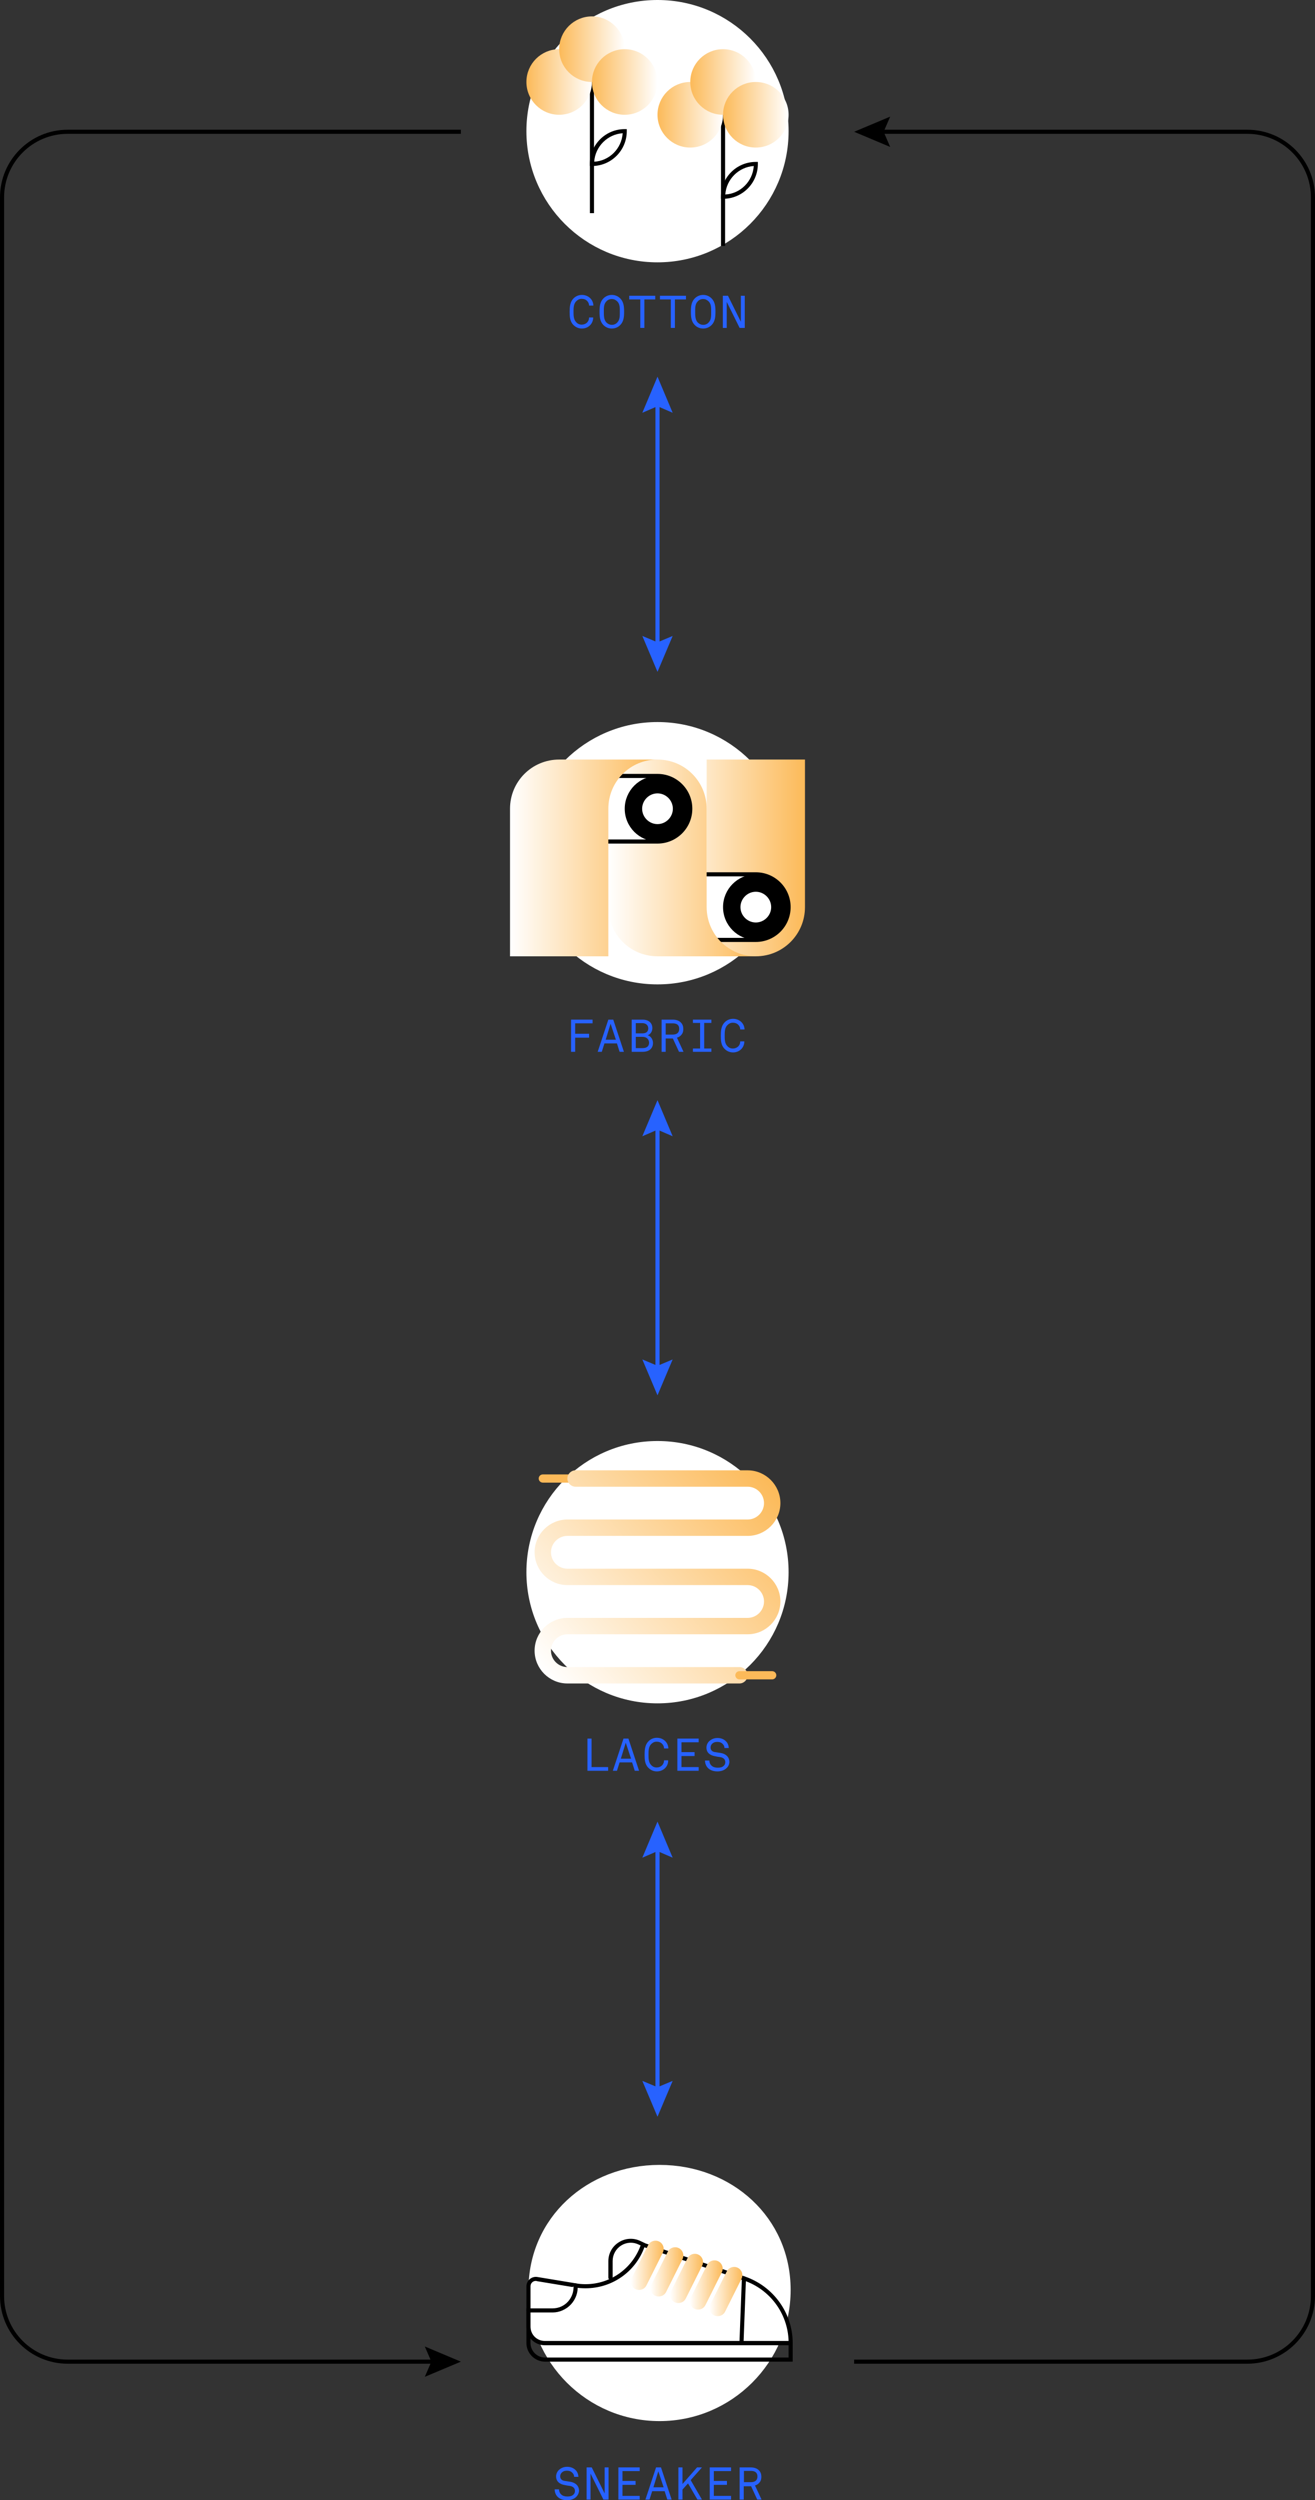 <?xml version="1.0" encoding="utf-8"?>
<!-- Generator: Adobe Illustrator 18.0.0, SVG Export Plug-In . SVG Version: 6.00 Build 0)  -->
<!DOCTYPE svg PUBLIC "-//W3C//DTD SVG 1.1//EN" "http://www.w3.org/Graphics/SVG/1.1/DTD/svg11.dtd">
<svg version="1.1" xmlns="http://www.w3.org/2000/svg" xmlns:xlink="http://www.w3.org/1999/xlink" x="0px" y="0px"
	 viewBox="0 0 642 1219.9" enable-background="new 0 0 642 1219.9" xml:space="preserve">
<rect x="0" y="0" width="642" height="1219.9" fill="#333333" stroke="none"/>
<g id="Слой_1">
	<g>
		<g>
			<g>
				<path fill="#FFFFFF" d="M258,1117.3c0-35.3,28.7-61,64-61s64,25.7,64,61c0,35.3-28.7,64-64,64S258,1152.7,258,1117.3z"/>
				<path d="M387,1152.3H266.1c-5,0-9.1-4.1-9.1-9.1v-17l130,16.2V1152.3z M259,1128.4v14.8c0,3.9,3.2,7.1,7.1,7.1H385v-6.1
					L259,1128.4z"/>
				<g>
					<path fill="#FFFFFF" d="M258,1135.2v-19.7c0-2.3,2-4,4.2-3.6l18.8,3.1c14.4,2.4,28.3-6,33-19.8l0,0l49.2,16.4
						c13.6,4.5,22.8,17.3,22.8,31.6l0,0H266C261.6,1143.3,258,1139.7,258,1135.2z"/>
					<path d="M386,1144.3H266c-5,0-9-4-9-9v-19.7c0-2.8,2.5-5.1,5.4-4.6l18.8,3.1c1.6,0.3,3.1,0.4,4.7,0.4
						c12.3,0,23.2-7.9,27.1-19.6l0.3-0.9l50.2,16.7c14,4.7,23.5,17.8,23.5,32.5v1L386,1144.3z M261.6,1112.9c-1.5,0-2.6,1.2-2.6,2.6
						v19.7c0,3.9,3.1,7,7,7h119c-0.4-13.5-9.2-25.3-22.1-29.6l-48.3-16.1c-4.4,12-15.8,20-28.7,20c-1.7,0-3.4-0.1-5.1-0.4l-18.8-3.1
						C261.9,1112.9,261.8,1112.9,261.6,1112.9z"/>
				</g>
				<path d="M362,1144.3C362,1144.3,362,1144.3,362,1144.3c-0.6,0-1-0.5-1-1l1.2-31.6c0-0.6,0.5-1,1-1c0.6,0,1,0.5,1,1l-1.2,31.6
					C363,1143.8,362.5,1144.3,362,1144.3z"/>
				<g>
					<linearGradient id="SVGID_1_" gradientUnits="userSpaceOnUse" x1="307.999" y1="1105.261" x2="324.001" y2="1105.261">
						<stop  offset="0" style="stop-color:#FFFFFF"/>
						<stop  offset="1" style="stop-color:#FCBA59"/>
					</linearGradient>
					<path fill="url(#SVGID_1_)" d="M312,1117.3c-0.6,0-1.2-0.1-1.8-0.4c-2-1-2.8-3.4-1.8-5.4l8-16c1-2,3.4-2.8,5.4-1.8
						c2,1,2.8,3.4,1.8,5.4l-8,16C314.9,1116.5,313.5,1117.3,312,1117.3z"/>
					<linearGradient id="SVGID_2_" gradientUnits="userSpaceOnUse" x1="317.599" y1="1108.461" x2="333.6" y2="1108.461">
						<stop  offset="0" style="stop-color:#FFFFFF"/>
						<stop  offset="1" style="stop-color:#FCBA59"/>
					</linearGradient>
					<path fill="url(#SVGID_2_)" d="M321.6,1120.5c-0.6,0-1.2-0.1-1.8-0.4c-2-1-2.8-3.4-1.8-5.4l8-16c1-2,3.4-2.8,5.4-1.8
						c2,1,2.8,3.4,1.8,5.4l-8,16C324.5,1119.7,323.1,1120.5,321.6,1120.5z"/>
					<linearGradient id="SVGID_3_" gradientUnits="userSpaceOnUse" x1="327.199" y1="1111.661" x2="343.2" y2="1111.661">
						<stop  offset="0" style="stop-color:#FFFFFF"/>
						<stop  offset="1" style="stop-color:#FCBA59"/>
					</linearGradient>
					<path fill="url(#SVGID_3_)" d="M331.2,1123.7c-0.6,0-1.2-0.1-1.8-0.4c-2-1-2.8-3.4-1.8-5.4l8-16c1-2,3.4-2.8,5.4-1.8
						c2,1,2.8,3.4,1.8,5.4l-8,16C334.1,1122.9,332.7,1123.7,331.2,1123.7z"/>
					<linearGradient id="SVGID_4_" gradientUnits="userSpaceOnUse" x1="336.799" y1="1114.861" x2="352.8" y2="1114.861">
						<stop  offset="0" style="stop-color:#FFFFFF"/>
						<stop  offset="1" style="stop-color:#FCBA59"/>
					</linearGradient>
					<path fill="url(#SVGID_4_)" d="M340.8,1126.9c-0.6,0-1.2-0.1-1.8-0.4c-2-1-2.8-3.4-1.8-5.4l8-16c1-2,3.4-2.8,5.4-1.8
						c2,1,2.8,3.4,1.8,5.4l-8,16C343.7,1126.1,342.3,1126.9,340.8,1126.9z"/>
					<linearGradient id="SVGID_5_" gradientUnits="userSpaceOnUse" x1="346.399" y1="1118.061" x2="362.401" y2="1118.061">
						<stop  offset="0" style="stop-color:#FFFFFF"/>
						<stop  offset="1" style="stop-color:#FCBA59"/>
					</linearGradient>
					<path fill="url(#SVGID_5_)" d="M350.4,1130.1c-0.6,0-1.2-0.1-1.8-0.4c-2-1-2.8-3.4-1.8-5.4l8-16c1-2,3.4-2.8,5.4-1.8
						c2,1,2.8,3.4,1.8,5.4l-8,16C353.3,1129.3,351.9,1130.1,350.4,1130.1z"/>
				</g>
				<g>
					<path fill="#FFFFFF" d="M258,1127.3h11.8c6.6,0,11.8-5.6,11.2-12.2v0"/>
					<path d="M269.8,1128.3H258c-0.6,0-1-0.4-1-1s0.4-1,1-1h11.8c2.9,0,5.6-1.2,7.5-3.3s2.9-4.9,2.7-7.8c0-0.6,0.4-1,0.9-1.1
						c0.6,0,1,0.4,1.1,0.9c0.3,3.4-0.9,6.8-3.2,9.3C276.5,1126.8,273.2,1128.3,269.8,1128.3z"/>
				</g>
				<path d="M298,1112.3c-0.6,0-1-0.4-1-1v-8c0-3.8,1.9-7.3,5.2-9.3c3.2-2,7.2-2.2,10.6-0.5l1.7,0.8c0.5,0.2,0.7,0.8,0.4,1.3
					c-0.2,0.5-0.8,0.7-1.3,0.4l-1.7-0.8c-2.8-1.4-6-1.2-8.6,0.4c-2.6,1.6-4.2,4.5-4.2,7.6v8C299,1111.8,298.6,1112.3,298,1112.3z"/>
			</g>
			<g>
				<g>
					<path fill="#2762FF" d="M281.3,1218.3c-1.1,1.1-2.8,1.6-4.4,1.6c-1.9,0-3.4-0.5-4.5-1.5c-1-0.9-1.6-2.3-1.6-3.8h2.1
						c0,0.9,0.4,1.9,1.1,2.5c0.7,0.7,1.8,1,3,1c1.2,0,2.2-0.2,2.9-0.9c0.5-0.4,0.8-1,0.8-1.8c0-1.2-0.7-2.2-2.6-2.5
						c-0.9-0.1-1.6-0.2-2.4-0.4c-2.4-0.4-4.2-1.7-4.2-4.2c0-1.2,0.5-2.3,1.3-3.1c1.1-1,2.4-1.6,4.1-1.6c1.5,0,3,0.5,4,1.5
						c1,0.9,1.4,2.1,1.5,3.4h-2.1c0-0.8-0.3-1.4-0.8-1.9c-0.6-0.7-1.5-1.1-2.7-1.1c-1.1,0-2,0.3-2.7,1.1c-0.4,0.5-0.6,1-0.6,1.7
						c0,1.4,1.1,2.1,2.3,2.2c0.9,0.1,1.7,0.3,2.6,0.4c2.6,0.4,4.3,2,4.3,4.5C282.6,1216.5,282.1,1217.5,281.3,1218.3z"/>
					<path fill="#2762FF" d="M294.6,1219.6l-6.3-12.7v12.7h-1.9v-15.7h2.5l6.3,12.7v-12.7h1.9v15.7H294.6z"/>
					<path fill="#2762FF" d="M301.9,1219.6v-15.7h10.4v1.8h-8.4v4.8h6.4v1.9h-6.4v5.4h8.4v1.8H301.9z"/>
					<path fill="#2762FF" d="M325.8,1219.6l-1.3-4.1h-6.1l-1.3,4.1h-2l5.2-15.7h2.4l5.2,15.7H325.8z M321.4,1205.8l-2.4,7.8h5
						L321.4,1205.8z"/>
					<path fill="#2762FF" d="M340.5,1219.6l-4.6-7.9l-2.7,3v4.9h-2v-15.7h2v8.1l7.1-8.1h2.4l-5.5,6.2l5.5,9.5H340.5z"/>
					<path fill="#2762FF" d="M346.5,1219.6v-15.7h10.4v1.8h-8.4v4.8h6.4v1.9h-6.4v5.4h8.4v1.8H346.5z"/>
					<path fill="#2762FF" d="M369.7,1219.6l-3-6.5h-3.6v6.5h-2v-15.7h5.4c1.8,0,3.1,0.5,4,1.4c0.8,0.8,1.2,1.8,1.2,3.2
						c0,1.4-0.4,2.3-1.2,3.1c-0.5,0.5-1.1,0.9-1.9,1.1l3.2,6.9H369.7z M366.6,1205.6h-3.4v5.5h3.4c1.9,0,3.2-0.8,3.2-2.8
						S368.4,1205.6,366.6,1205.6z"/>
				</g>
			</g>
		</g>
		<g>
			<g>
				<circle fill="#FFFFFF" cx="321" cy="416.3" r="64"/>
				<g>
					
						<linearGradient id="SVGID_6_" gradientUnits="userSpaceOnUse" x1="697" y1="-489.987" x2="625" y2="-489.987" gradientTransform="matrix(-1 0 0 -1 1018 -71.379)">
						<stop  offset="0" style="stop-color:#FFFFFF"/>
						<stop  offset="1" style="stop-color:#FCBA59"/>
					</linearGradient>
					<path fill="url(#SVGID_6_)" d="M369,466.6c13.3,0,24-10.7,24-24v-72h-48v72c0,13.3-10.7,24-24,24H369z"/>
					<g>
						<path fill="#FFFFFF" d="M321,458.6h48c8.8,0,16-7.2,16-16v0c0-8.8-7.2-16-16-16h-48c-8.8,0-16,7.2-16,16v0
							C305,451.4,312.2,458.6,321,458.6z"/>
						<path d="M369,459.6h-48c-9.4,0-17-7.6-17-17s7.6-17,17-17h48c9.4,0,17,7.6,17,17S378.4,459.6,369,459.6z M321,427.6
							c-8.3,0-15,6.7-15,15s6.7,15,15,15h48c8.3,0,15-6.7,15-15s-6.7-15-15-15H321z"/>
					</g>
					
						<linearGradient id="SVGID_7_" gradientUnits="userSpaceOnUse" x1="297" y1="-633.987" x2="369" y2="-633.987" gradientTransform="matrix(1 0 0 -1 0 -215.379)">
						<stop  offset="0" style="stop-color:#FFFFFF"/>
						<stop  offset="1" style="stop-color:#FCBA59"/>
					</linearGradient>
					<path fill="url(#SVGID_7_)" d="M321,466.6c-13.3,0-24-10.7-24-24v-48c0-13.3,10.7-24,24-24h0c13.3,0,24,10.7,24,24v48
						c0,13.3,10.7,24,24,24H321z"/>
					<g>
						<path fill="#FFFFFF" d="M273,410.6h48c8.8,0,16-7.2,16-16v0c0-8.8-7.2-16-16-16h-48c-8.8,0-16,7.2-16,16v0
							C257,403.4,264.2,410.6,273,410.6z"/>
						<path d="M321,411.6h-48c-9.4,0-17-7.6-17-17s7.6-17,17-17h48c9.4,0,17,7.6,17,17S330.4,411.6,321,411.6z M273,379.6
							c-8.3,0-15,6.7-15,15s6.7,15,15,15h48c8.3,0,15-6.7,15-15s-6.7-15-15-15H273z"/>
					</g>
					<linearGradient id="SVGID_8_" gradientUnits="userSpaceOnUse" x1="249" y1="418.608" x2="321" y2="418.608">
						<stop  offset="0" style="stop-color:#FFFFFF"/>
						<stop  offset="1" style="stop-color:#FCBA59"/>
					</linearGradient>
					<path fill="url(#SVGID_8_)" d="M273,370.6c-13.3,0-24,10.7-24,24v72h48v-72c0-13.3,10.7-24,24-24H273z"/>
					<circle cx="321" cy="394.6" r="16"/>
					<circle cx="369" cy="442.6" r="16"/>
					<g>
						<path fill="#FFFFFF" d="M321,402.6L321,402.6c-4.4,0-8-3.6-8-8v0c0-4.4,3.6-8,8-8l0,0c4.4,0,8,3.6,8,8v0
							C329,399,325.4,402.6,321,402.6z"/>
						<path d="M321,403.1c-4.7,0-8.5-3.8-8.5-8.5s3.8-8.5,8.5-8.5s8.5,3.8,8.5,8.5S325.7,403.1,321,403.1z M321,387.1
							c-4.1,0-7.5,3.4-7.5,7.5s3.4,7.5,7.5,7.5s7.5-3.4,7.5-7.5S325.1,387.1,321,387.1z"/>
					</g>
					<g>
						<path fill="#FFFFFF" d="M369,450.6L369,450.6c-4.4,0-8-3.6-8-8v0c0-4.4,3.6-8,8-8l0,0c4.4,0,8,3.6,8,8v0
							C377,447,373.4,450.6,369,450.6z"/>
						<path d="M369,451.1c-4.7,0-8.5-3.8-8.5-8.5s3.8-8.5,8.5-8.5s8.5,3.8,8.5,8.5S373.7,451.1,369,451.1z M369,435.1
							c-4.1,0-7.5,3.4-7.5,7.5s3.4,7.5,7.5,7.5s7.5-3.4,7.5-7.5S373.1,435.1,369,435.1z"/>
					</g>
				</g>
			</g>
			<g>
				<g>
					<path fill="#2762FF" d="M280.8,499.3v5.1h6.8v1.9h-6.8v6.9h-2v-15.7h10.5v1.8H280.8z"/>
					<path fill="#2762FF" d="M302.5,513.2l-1.3-4.1h-6.1l-1.3,4.1h-2l5.2-15.7h2.4l5.2,15.7H302.5z M298.1,499.5l-2.4,7.8h5
						L298.1,499.5z"/>
					<path fill="#2762FF" d="M317.7,511.8c-0.9,1-2.4,1.4-4,1.4h-5.3v-15.7h5.3c1.5,0,2.9,0.4,3.8,1.4c0.6,0.6,1,1.6,1,2.7
						c0,1.5-0.8,3-2.3,3.5c1.6,0.5,2.6,2.1,2.6,3.8C318.8,510.1,318.4,511.1,317.7,511.8z M313.6,499.2h-3.2v5h3.3
						c1.6,0,2.8-0.7,2.8-2.5C316.4,500,315.1,499.2,313.6,499.2z M313.7,505.9h-3.3v5.5h3.4c1.7,0,3.1-0.7,3.1-2.7
						C316.8,506.9,315.5,505.9,313.7,505.9z"/>
					<path fill="#2762FF" d="M331.5,513.2l-3-6.5H325v6.5h-2v-15.7h5.4c1.8,0,3.1,0.5,4,1.4c0.8,0.8,1.2,1.8,1.2,3.2
						c0,1.4-0.4,2.3-1.2,3.1c-0.5,0.5-1.1,0.9-1.9,1.1l3.2,6.9H331.5z M328.4,499.3H325v5.5h3.4c1.9,0,3.2-0.8,3.2-2.8
						S330.3,499.3,328.4,499.3z"/>
					<path fill="#2762FF" d="M338.3,513.2v-1.6h3.5v-12.5h-3.5v-1.6h9v1.6h-3.5v12.5h3.5v1.6H338.3z"/>
					<path fill="#2762FF" d="M357.9,513.5c-1.6,0-3-0.6-4.1-1.7c-1.8-1.7-1.9-4.2-1.9-6.5s0.2-4.8,1.9-6.5c1.1-1.1,2.5-1.7,4.1-1.7
						c3,0,5.5,2.1,5.6,5.2h-2.1c0-0.9-0.4-1.7-0.9-2.2c-0.6-0.7-1.6-1.1-2.7-1.1c-1.1,0-1.9,0.4-2.7,1.2c-1.3,1.3-1.3,3.4-1.3,5.1
						s0,3.8,1.3,5.1c0.7,0.8,1.6,1.2,2.7,1.2c2,0,3.6-1.4,3.6-3.5h2C363.4,511.2,361,513.5,357.9,513.5z"/>
				</g>
			</g>
		</g>
		<g>
			<g>
				<g>
					<path fill="#2762FF" d="M286.8,864v-15.7h2v13.9h8.1v1.8H286.8z"/>
					<path fill="#2762FF" d="M309.9,864l-1.3-4.1h-6.1l-1.3,4.1h-2l5.2-15.7h2.4L312,864H309.9z M305.5,850.3l-2.4,7.8h5
						L305.5,850.3z"/>
					<path fill="#2762FF" d="M320.7,864.3c-1.6,0-3-0.6-4.1-1.7c-1.8-1.7-1.9-4.2-1.9-6.5s0.2-4.8,1.9-6.5c1.1-1.1,2.5-1.7,4.1-1.7
						c3,0,5.5,2.1,5.6,5.2h-2.1c0-0.9-0.4-1.7-0.9-2.2c-0.6-0.7-1.6-1.1-2.7-1.1c-1.1,0-1.9,0.4-2.7,1.2c-1.3,1.3-1.3,3.4-1.3,5.1
						s0,3.8,1.3,5.1c0.7,0.8,1.6,1.2,2.7,1.2c2,0,3.6-1.4,3.6-3.5h2C326.3,862,323.8,864.3,320.7,864.3z"/>
					<path fill="#2762FF" d="M330.7,864v-15.7h10.4v1.8h-8.4v4.8h6.4v1.9h-6.4v5.4h8.4v1.8H330.7z"/>
					<path fill="#2762FF" d="M354.7,862.7c-1.1,1.1-2.8,1.6-4.4,1.6c-1.9,0-3.4-0.5-4.5-1.5c-1-0.9-1.6-2.3-1.6-3.8h2.1
						c0,0.9,0.4,1.9,1.1,2.5c0.7,0.7,1.8,1,3,1c1.2,0,2.2-0.2,2.9-0.9c0.5-0.4,0.8-1,0.8-1.8c0-1.2-0.7-2.2-2.6-2.5
						c-0.9-0.1-1.6-0.2-2.4-0.4c-2.4-0.4-4.2-1.7-4.2-4.2c0-1.2,0.5-2.3,1.3-3.1c1.1-1,2.4-1.6,4.1-1.6c1.5,0,3,0.5,4,1.5
						c1,0.9,1.4,2.1,1.5,3.4h-2.1c0-0.8-0.3-1.4-0.8-1.9c-0.6-0.7-1.5-1.1-2.7-1.1c-1.1,0-2,0.3-2.7,1.1c-0.4,0.5-0.6,1-0.6,1.7
						c0,1.4,1.1,2.1,2.3,2.2c0.9,0.1,1.7,0.3,2.6,0.4c2.6,0.4,4.3,2,4.3,4.5C356,861,355.5,862,354.7,862.7z"/>
				</g>
			</g>
			<g>
				<circle fill="#FFFFFF" cx="321" cy="767.1" r="64"/>
				<path fill="#FCBA59" d="M281,723.4h-16c-1.1,0-2-0.9-2-2s0.9-2,2-2h16c1.1,0,2,0.9,2,2S282.1,723.4,281,723.4z"/>
				<linearGradient id="SVGID_9_" gradientUnits="userSpaceOnUse" x1="265.202" y1="816.226" x2="376.798" y2="722.586">
					<stop  offset="0" style="stop-color:#FFFFFF"/>
					<stop  offset="1" style="stop-color:#FCBA59"/>
				</linearGradient>
				<path fill="url(#SVGID_9_)" d="M361,821.4h-84c-8.8,0-16-7.2-16-16s7.2-16,16-16h88c4.4,0,8-3.6,8-8s-3.6-8-8-8h-88
					c-8.8,0-16-7.2-16-16s7.2-16,16-16h88c4.4,0,8-3.6,8-8s-3.6-8-8-8h-84c-2.2,0-4-1.8-4-4s1.8-4,4-4h84c8.8,0,16,7.2,16,16
					s-7.2,16-16,16h-88c-4.4,0-8,3.6-8,8s3.6,8,8,8h88c8.8,0,16,7.2,16,16s-7.2,16-16,16h-88c-4.4,0-8,3.6-8,8s3.6,8,8,8h84
					c2.2,0,4,1.8,4,4S363.2,821.4,361,821.4z"/>
				<path fill="#FCBA59" d="M377,819.4h-16c-1.1,0-2-0.9-2-2s0.9-2,2-2h16c1.1,0,2,0.9,2,2S378.1,819.4,377,819.4z"/>
			</g>
		</g>
		<g>
			<g>
				<circle fill="#FFFFFF" cx="321" cy="64" r="64"/>
				<rect x="288" y="24" width="2" height="80"/>
				<linearGradient id="SVGID_10_" gradientUnits="userSpaceOnUse" x1="257" y1="40" x2="289" y2="40">
					<stop  offset="0" style="stop-color:#FCBA59"/>
					<stop  offset="1" style="stop-color:#FFFFFF"/>
				</linearGradient>
				<circle fill="url(#SVGID_10_)" cx="273" cy="40" r="16"/>
				<linearGradient id="SVGID_11_" gradientUnits="userSpaceOnUse" x1="273" y1="24" x2="305" y2="24">
					<stop  offset="0" style="stop-color:#FCBA59"/>
					<stop  offset="1" style="stop-color:#FFFFFF"/>
				</linearGradient>
				<circle fill="url(#SVGID_11_)" cx="289" cy="24" r="16"/>
				<linearGradient id="SVGID_12_" gradientUnits="userSpaceOnUse" x1="289" y1="40" x2="321" y2="40">
					<stop  offset="0" style="stop-color:#FCBA59"/>
					<stop  offset="1" style="stop-color:#FFFFFF"/>
				</linearGradient>
				<circle fill="url(#SVGID_12_)" cx="305" cy="40" r="16"/>
				<path d="M289,81h-1v-1c0-9.4,7.6-17,17-17h1v1C306,73.4,298.4,81,289,81z M304,65c-7.4,0.5-13.4,6.5-13.9,13.9
					C297.5,78.5,303.5,72.5,304,65z"/>
				<rect x="352" y="40" width="2" height="80"/>
				<linearGradient id="SVGID_13_" gradientUnits="userSpaceOnUse" x1="321" y1="56" x2="353" y2="56">
					<stop  offset="0" style="stop-color:#FCBA59"/>
					<stop  offset="1" style="stop-color:#FFFFFF"/>
				</linearGradient>
				<circle fill="url(#SVGID_13_)" cx="337" cy="56" r="16"/>
				<linearGradient id="SVGID_14_" gradientUnits="userSpaceOnUse" x1="337" y1="40" x2="369" y2="40">
					<stop  offset="0" style="stop-color:#FCBA59"/>
					<stop  offset="1" style="stop-color:#FFFFFF"/>
				</linearGradient>
				<circle fill="url(#SVGID_14_)" cx="353" cy="40" r="16"/>
				<linearGradient id="SVGID_15_" gradientUnits="userSpaceOnUse" x1="353" y1="56" x2="385" y2="56">
					<stop  offset="0" style="stop-color:#FCBA59"/>
					<stop  offset="1" style="stop-color:#FFFFFF"/>
				</linearGradient>
				<circle fill="url(#SVGID_15_)" cx="369" cy="56" r="16"/>
				<path d="M353,97h-1v-1c0-9.4,7.6-17,17-17h1v1C370,89.4,362.4,97,353,97z M368,81c-7.4,0.5-13.4,6.5-13.9,13.9
					C361.5,94.5,367.5,88.5,368,81z"/>
			</g>
			<g>
				<g>
					<path fill="#2762FF" d="M284.1,160.3c-1.6,0-3-0.6-4.1-1.7c-1.8-1.7-1.9-4.2-1.9-6.5s0.2-4.8,1.9-6.5c1.1-1.1,2.5-1.7,4.1-1.7
						c3,0,5.5,2.1,5.6,5.2h-2.1c0-0.9-0.4-1.7-0.9-2.2c-0.6-0.7-1.6-1.1-2.7-1.1c-1.1,0-1.9,0.4-2.7,1.2c-1.3,1.3-1.3,3.4-1.3,5.1
						s0,3.8,1.3,5.1c0.7,0.8,1.6,1.2,2.7,1.2c2,0,3.6-1.4,3.6-3.5h2C289.6,158,287.2,160.3,284.1,160.3z"/>
					<path fill="#2762FF" d="M302.8,158.6c-1.1,1.1-2.5,1.7-4.1,1.7s-3-0.6-4.1-1.7c-1.7-1.7-1.9-4-1.9-6.5s0.2-4.8,1.9-6.5
						c1.1-1.1,2.5-1.7,4.1-1.7s3,0.6,4.1,1.7c1.7,1.7,1.9,4,1.9,6.5S304.5,156.9,302.8,158.6z M301.4,147.1
						c-0.8-0.8-1.7-1.2-2.7-1.2c-1.1,0-2,0.4-2.7,1.2c-1.3,1.3-1.2,3.4-1.2,5.1s0,3.8,1.2,5.1c0.8,0.8,1.7,1.2,2.7,1.2
						c1.1,0,2-0.4,2.7-1.2c1.3-1.3,1.2-3.4,1.2-5.1S302.7,148.4,301.4,147.1z"/>
					<path fill="#2762FF" d="M314.6,146.1V160h-2v-13.9h-5.4v-1.8h12.7v1.8H314.6z"/>
					<path fill="#2762FF" d="M329.5,146.1V160h-2v-13.9h-5.3v-1.8h12.7v1.8H329.5z"/>
					<path fill="#2762FF" d="M347.4,158.6c-1.1,1.1-2.5,1.7-4.1,1.7c-1.6,0-3-0.6-4.1-1.7c-1.7-1.7-1.9-4-1.9-6.5s0.2-4.8,1.9-6.5
						c1.1-1.1,2.5-1.7,4.1-1.7c1.6,0,3,0.6,4.1,1.7c1.7,1.7,1.9,4,1.9,6.5S349.1,156.9,347.4,158.6z M346,147.1
						c-0.8-0.8-1.7-1.2-2.7-1.2c-1.1,0-2,0.4-2.7,1.2c-1.3,1.3-1.2,3.4-1.2,5.1s0,3.8,1.2,5.1c0.8,0.8,1.7,1.2,2.7,1.2
						c1.1,0,2-0.4,2.7-1.2c1.3-1.3,1.2-3.4,1.2-5.1S347.3,148.4,346,147.1z"/>
					<path fill="#2762FF" d="M361.1,160l-6.3-12.7V160h-1.9v-15.7h2.5l6.3,12.7v-12.7h1.9V160H361.1z"/>
				</g>
			</g>
		</g>
		<g>
			<path d="M213.1,1153.3H33c-18.2,0-33-14.8-33-33V96.3c0-18.2,14.8-33,33-33h192v2H33c-17.1,0-31,13.9-31,31v1024
				c0,17.1,13.9,31,31,31h180.1V1153.3z"/>
			<g>
				<polygon points="207.4,1144.9 210.6,1152.3 207.4,1159.7 225,1152.3 				"/>
			</g>
		</g>
		<g>
			<path d="M609,1153.3H417v-2h192c17.1,0,31-13.9,31-31V96.3c0-17.1-13.9-31-31-31H428.9v-2H609c18.2,0,33,14.8,33,33v1024
				C642,1138.5,627.2,1153.3,609,1153.3z"/>
			<g>
				<polygon points="434.6,71.7 431.4,64.3 434.6,56.9 417,64.3 				"/>
			</g>
		</g>
		<g>
			<rect x="320" y="195.3" fill="#2762FF" width="2" height="121"/>
			<g>
				<polygon fill="#2762FF" points="313.6,201.4 321,198.2 328.4,201.4 321,183.8 				"/>
			</g>
			<g>
				<polygon fill="#2762FF" points="313.6,310.3 321,313.4 328.4,310.3 321,327.8 				"/>
			</g>
		</g>
		<g>
			<rect x="320" y="548.3" fill="#2762FF" width="2" height="121"/>
			<g>
				<polygon fill="#2762FF" points="313.6,554.4 321,551.2 328.4,554.4 321,536.8 				"/>
			</g>
			<g>
				<polygon fill="#2762FF" points="313.6,663.3 321,666.4 328.4,663.3 321,680.8 				"/>
			</g>
		</g>
		<g>
			<rect x="320" y="900.3" fill="#2762FF" width="2" height="121"/>
			<g>
				<polygon fill="#2762FF" points="313.6,906.4 321,903.2 328.4,906.4 321,888.8 				"/>
			</g>
			<g>
				<polygon fill="#2762FF" points="313.6,1015.3 321,1018.4 328.4,1015.3 321,1032.8 				"/>
			</g>
		</g>
	</g>
</g>
<g id="Слой_2">
</g>
</svg>
